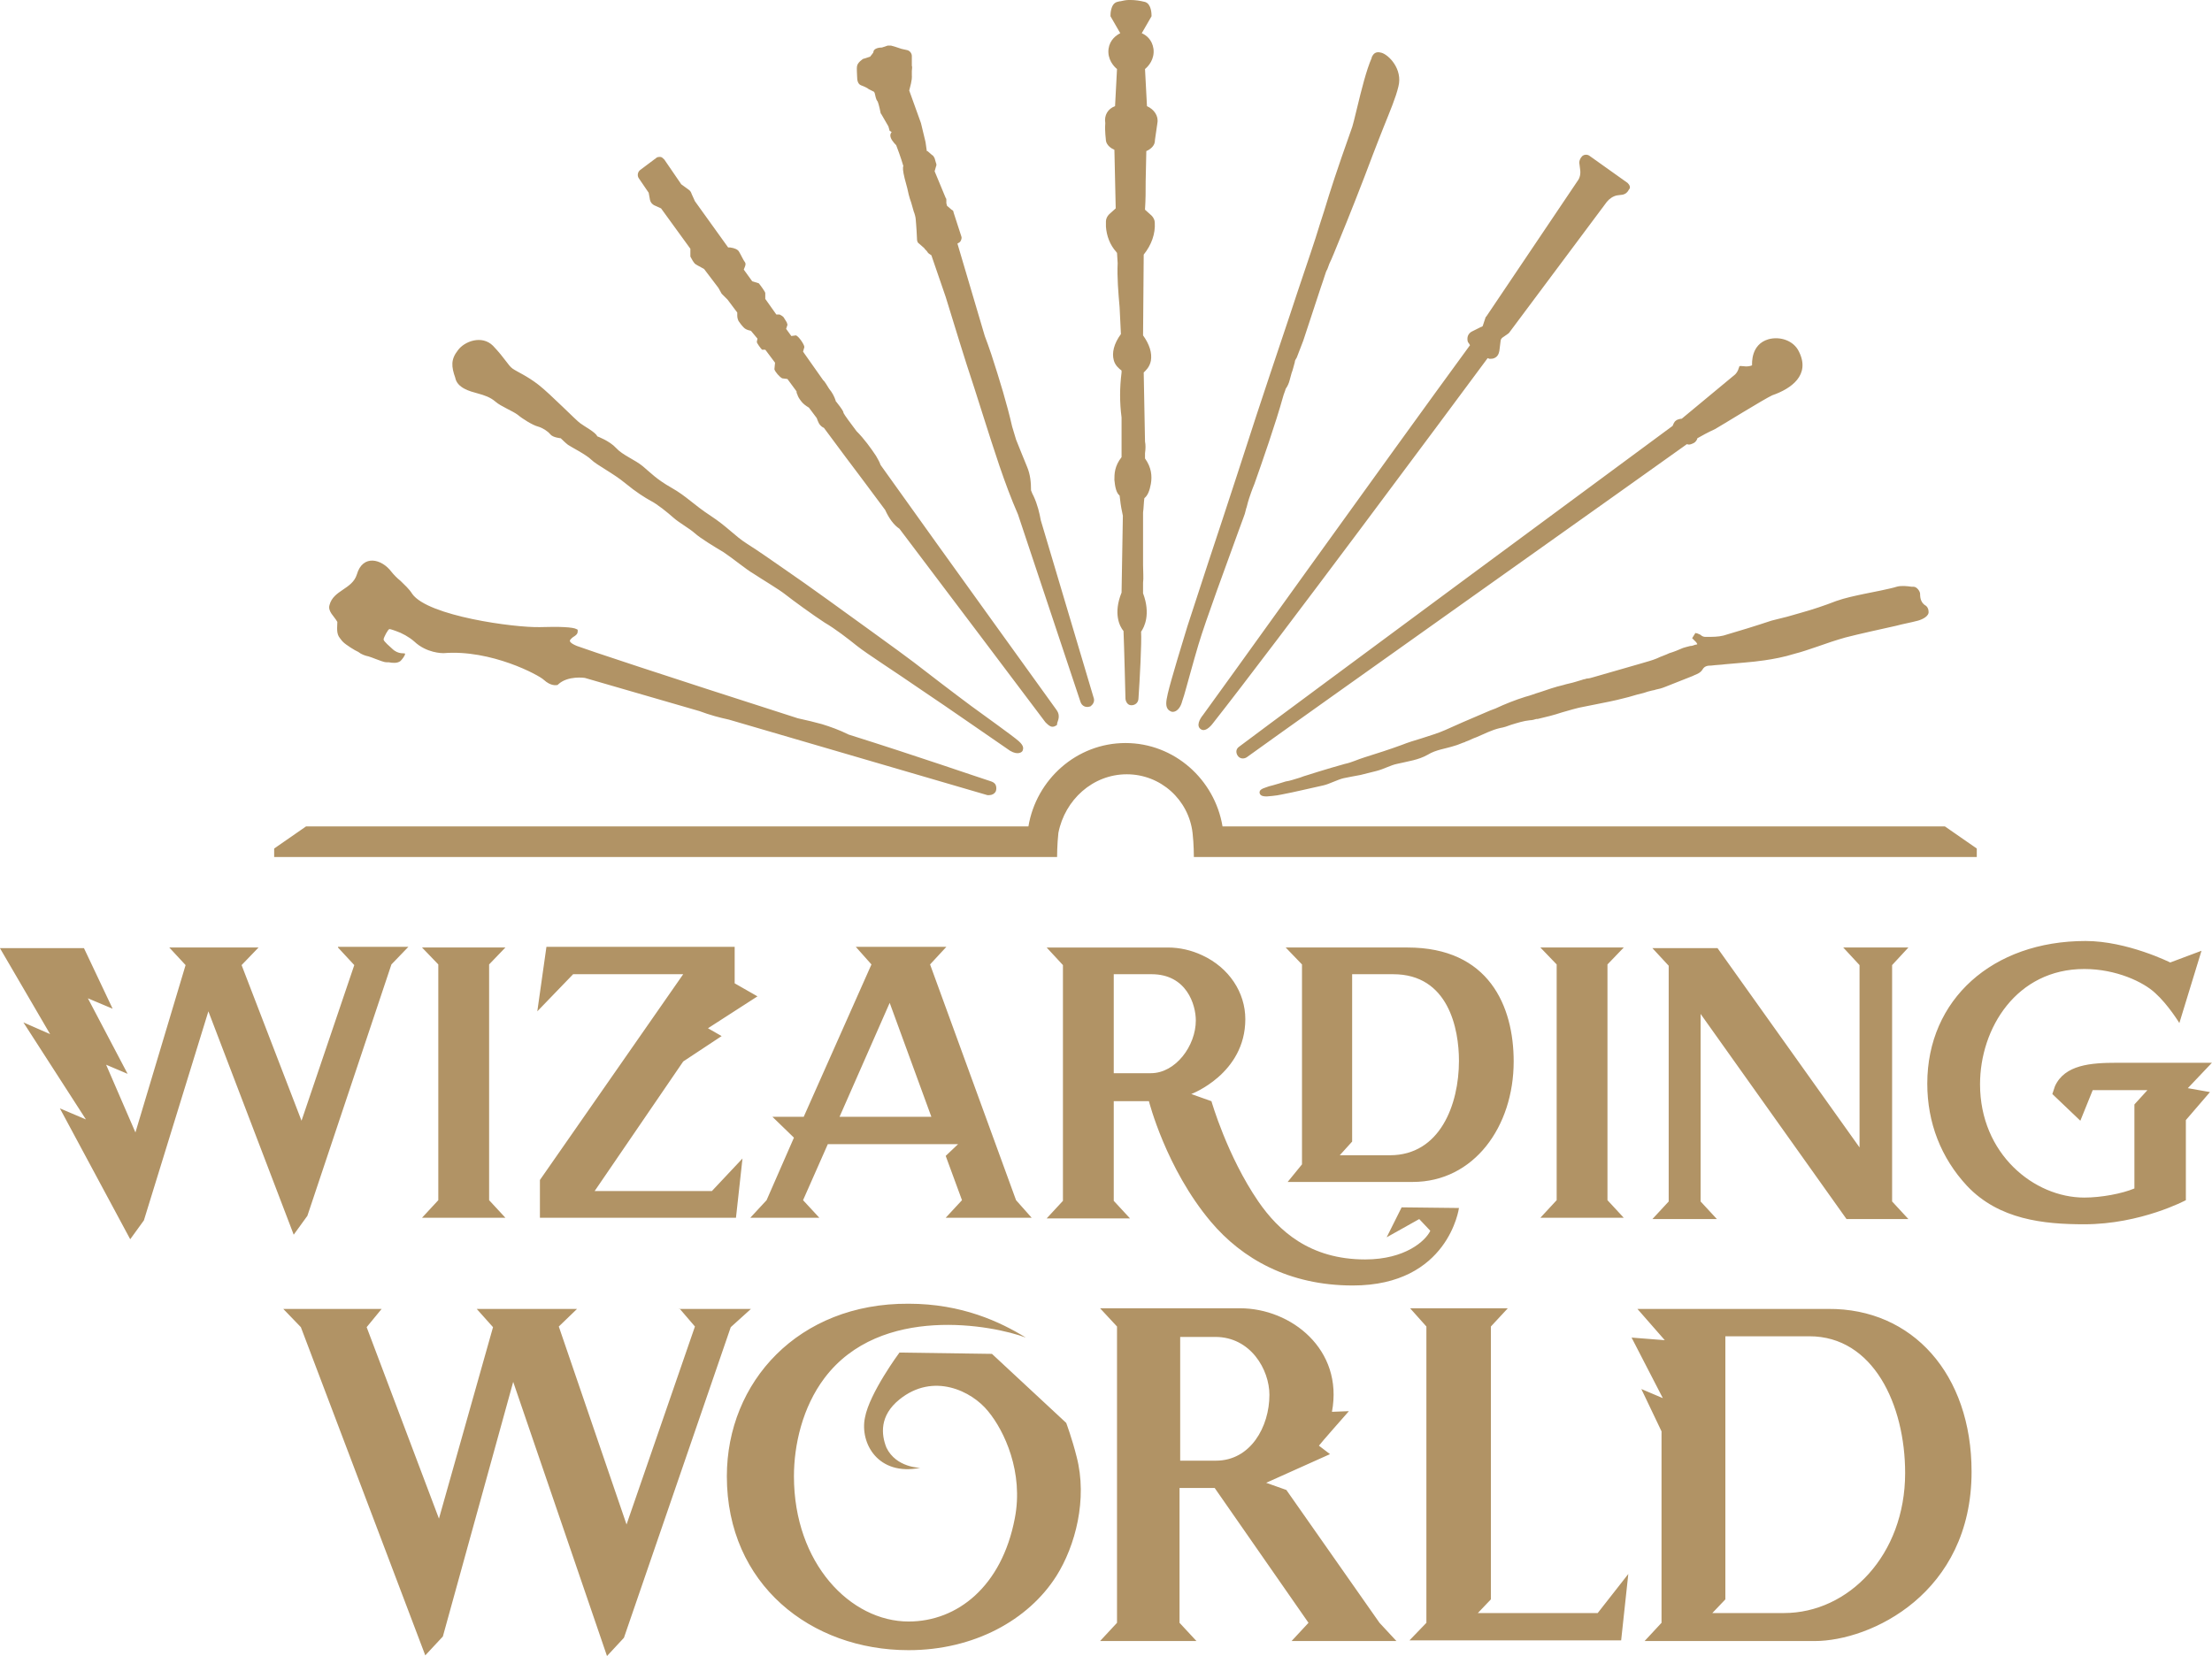 <?xml version="1.0" encoding="UTF-8" standalone="no"?>
<!-- Created with Inkscape (http://www.inkscape.org/) -->

<svg
   version="1.0"
   width="1000"
   height="748.822"
   id="svg6472"
   xmlns:xlink="http://www.w3.org/1999/xlink"
   xmlns="http://www.w3.org/2000/svg"
   xmlns:svg="http://www.w3.org/2000/svg"
   xmlns:rdf="http://www.w3.org/1999/02/22-rdf-syntax-ns#"
   xmlns:cc="http://creativecommons.org/ns#"
   xmlns:dc="http://purl.org/dc/elements/1.1/">
  <defs
     id="defs6474">
    <linearGradient
       id="linearGradient4399">
      <stop
         style="stop-color:#a7d1e8;stop-opacity:1;"
         offset="0"
         id="stop4401" />
      <stop
         style="stop-color:#a7d1e8;stop-opacity:0;"
         offset="1"
         id="stop4403" />
    </linearGradient>
    <linearGradient
       id="linearGradient7282">
      <stop
         id="stop7284"
         style="stop-color:#5e94ca;stop-opacity:1"
         offset="0" />
      <stop
         id="stop7286"
         style="stop-color:#1c458e;stop-opacity:1"
         offset="1" />
    </linearGradient>
    <linearGradient
       id="linearGradient7264">
      <stop
         id="stop7266"
         style="stop-color:#5e94ca;stop-opacity:1"
         offset="0" />
      <stop
         id="stop7268"
         style="stop-color:#5e94ca;stop-opacity:0"
         offset="1" />
    </linearGradient>
    <linearGradient
       id="linearGradient7230">
      <stop
         id="stop7232"
         style="stop-color:#5e94ca;stop-opacity:1"
         offset="0" />
      <stop
         id="stop7234"
         style="stop-color:#000080;stop-opacity:0"
         offset="1" />
    </linearGradient>
    <linearGradient
       id="linearGradient7152">
      <stop
         id="stop7154"
         style="stop-color:#0072b4;stop-opacity:1"
         offset="0" />
      <stop
         id="stop7156"
         style="stop-color:#0072b4;stop-opacity:0"
         offset="1" />
    </linearGradient>
    <linearGradient
       id="linearGradient7120">
      <stop
         id="stop7122"
         style="stop-color:#007bbd;stop-opacity:1"
         offset="0" />
      <stop
         id="stop7124"
         style="stop-color:#007bbd;stop-opacity:0"
         offset="1" />
    </linearGradient>
    <linearGradient
       id="linearGradient6499">
      <stop
         id="stop6501"
         style="stop-color:#007bbd;stop-opacity:1"
         offset="0" />
      <stop
         id="stop6503"
         style="stop-color:#007bbd;stop-opacity:0"
         offset="1" />
    </linearGradient>
    <linearGradient
       x1="242.375"
       y1="511.68"
       x2="225.802"
       y2="140.867"
       id="linearGradient7236"
       xlink:href="#linearGradient7230"
       gradientUnits="userSpaceOnUse"
       gradientTransform="matrix(0.358,0,0,0.358,54.074,161.806)" />
    <linearGradient
       x1="355.08"
       y1="306.27"
       x2="355.08"
       y2="431.035"
       id="linearGradient7239"
       xlink:href="#linearGradient7152"
       gradientUnits="userSpaceOnUse"
       gradientTransform="matrix(-0.379,0,0,0.358,342.391,161.806)" />
    <linearGradient
       x1="355.08"
       y1="306.27"
       x2="355.08"
       y2="431.035"
       id="linearGradient7242"
       xlink:href="#linearGradient7152"
       gradientUnits="userSpaceOnUse"
       gradientTransform="matrix(0.358,0,0,0.358,54.074,161.806)" />
    <linearGradient
       x1="252.182"
       y1="296.511"
       x2="252.182"
       y2="419.557"
       id="linearGradient7245"
       xlink:href="#linearGradient7120"
       gradientUnits="userSpaceOnUse"
       gradientTransform="matrix(0.358,0,0,0.358,54.074,161.806)" />
    <linearGradient
       x1="321.773"
       y1="562.27"
       x2="323.135"
       y2="627.052"
       id="linearGradient7257"
       xlink:href="#linearGradient6499"
       gradientUnits="userSpaceOnUse"
       gradientTransform="matrix(0.358,0,0,0.358,54.074,161.806)" />
    <linearGradient
       x1="-34.14"
       y1="380.061"
       x2="94.542"
       y2="621.669"
       id="linearGradient7270"
       xlink:href="#linearGradient7264"
       gradientUnits="userSpaceOnUse"
       gradientTransform="matrix(0.358,0,0,0.358,54.074,161.806)" />
    <linearGradient
       x1="143.127"
       y1="457.534"
       x2="65.654"
       y2="749.039"
       id="linearGradient7280"
       xlink:href="#linearGradient7282"
       gradientUnits="userSpaceOnUse"
       gradientTransform="matrix(-0.358,0,0,0.358,289.857,161.806)" />
    <linearGradient
       x1="-34.14"
       y1="380.061"
       x2="94.542"
       y2="621.669"
       id="linearGradient7296"
       xlink:href="#linearGradient7264"
       gradientUnits="userSpaceOnUse"
       gradientTransform="matrix(0,0.358,-0.358,0,349.106,221.801)" />
    <linearGradient
       x1="-34.14"
       y1="380.061"
       x2="94.542"
       y2="621.669"
       id="linearGradient7302"
       xlink:href="#linearGradient7264"
       gradientUnits="userSpaceOnUse"
       gradientTransform="matrix(0,-0.342,0.361,0,-7.01,455.78)" />
    <linearGradient
       x1="-34.14"
       y1="380.061"
       x2="94.542"
       y2="621.669"
       id="linearGradient7304"
       xlink:href="#linearGradient7264"
       gradientUnits="userSpaceOnUse"
       gradientTransform="matrix(-0.358,0,0,0.358,289.857,161.806)" />
    <linearGradient
       xlink:href="#linearGradient7120"
       id="linearGradient4379"
       x1="87.901"
       y1="24.227"
       x2="87.901"
       y2="65.507"
       gradientUnits="userSpaceOnUse" />
    <linearGradient
       xlink:href="#linearGradient7120"
       id="linearGradient4389"
       gradientUnits="userSpaceOnUse"
       x1="86.345"
       y1="11.781"
       x2="87.901"
       y2="69.863" />
    <linearGradient
       xlink:href="#linearGradient7120"
       id="linearGradient4391"
       gradientUnits="userSpaceOnUse"
       x1="86.345"
       y1="11.781"
       x2="87.901"
       y2="69.863"
       gradientTransform="translate(-10)" />
    <linearGradient
       xlink:href="#linearGradient7120"
       id="linearGradient4393"
       gradientUnits="userSpaceOnUse"
       x1="86.345"
       y1="11.781"
       x2="87.901"
       y2="69.863"
       gradientTransform="translate(-10)" />
    <linearGradient
       xlink:href="#linearGradient7120"
       id="linearGradient4395"
       gradientUnits="userSpaceOnUse"
       x1="86.345"
       y1="11.781"
       x2="87.901"
       y2="69.863" />
    <linearGradient
       xlink:href="#linearGradient4399"
       id="linearGradient4405"
       x1="92.05"
       y1="126.613"
       x2="92.05"
       y2="137.12"
       gradientUnits="userSpaceOnUse" />
    <linearGradient
       xlink:href="#linearGradient7120"
       id="linearGradient4407"
       gradientUnits="userSpaceOnUse"
       x1="87.901"
       y1="38.71"
       x2="87.901"
       y2="72.5" />
    <linearGradient
       xlink:href="#linearGradient7120"
       id="linearGradient4411"
       x1="77.279"
       y1="121.029"
       x2="77.279"
       y2="139.71"
       gradientUnits="userSpaceOnUse"
       gradientTransform="translate(10)" />
    <linearGradient
       xlink:href="#linearGradient7120"
       id="linearGradient4413"
       gradientUnits="userSpaceOnUse"
       x1="87.901"
       y1="40.534"
       x2="87.901"
       y2="69.863" />
  </defs>
  <g
     transform="matrix(29.446,0,0,29.446,-1625.442,-27.091)"
     id="g18">
    <g
       id="g8">
      <path
         style="fill:#b19365"
         id="path6"
         d="m 71.42,25.12 c -0.43,0.68 -1.27,1.14 -2.27,1.14 -1.5,0 -2.79,-1.01 -2.79,-2.67 0,-1.45 1.1,-2.66 2.79,-2.65 0.82,0 1.41,0.28 1.8,0.52 -0.5,-0.19 -2.23,-0.52 -3.09,0.62 -0.34,0.45 -0.47,1.03 -0.47,1.51 0,1.34 0.87,2.23 1.76,2.23 0.75,0 1.43,-0.54 1.63,-1.58 0.14,-0.71 -0.16,-1.35 -0.41,-1.65 -0.25,-0.31 -0.84,-0.6 -1.36,-0.18 -0.31,0.25 -0.28,0.54 -0.2,0.74 0.15,0.31 0.52,0.31 0.52,0.31 -0.65,0.13 -0.93,-0.38 -0.85,-0.77 0.07,-0.38 0.53,-1 0.53,-1 l 1.42,0.02 1.14,1.06 c 0,0 0.09,0.24 0.16,0.52 0.17,0.65 -0.02,1.37 -0.31,1.83 z m 3.61,1 0.26,-0.28 -1.44,-2.07 h -0.54 v 2.07 l 0.26,0.28 h -1.48 l 0.26,-0.28 v -4.55 l -0.26,-0.28 h 2.15 c 0.78,0 1.59,0.63 1.41,1.59 l 0.26,-0.01 c 0,0 -0.45,0.51 -0.46,0.53 l 0.17,0.13 v 0 l -0.98,0.44 0.31,0.11 1.43,2.04 0.26,0.28 z m -0.34,-3.78 c 0,-0.39 -0.29,-0.89 -0.83,-0.89 h -0.54 v 1.9 h 0.55 c 0.53,0 0.82,-0.52 0.82,-1.01 z m 5.04,3.35 h -1.84 l 0.2,-0.21 v -4.19 l 0.26,-0.28 h -1.5 l 0.25,0.28 v 4.55 l -0.26,0.27 h 3.25 l 0.11,-1.02 z m 5.74,-2.17 c 0,1.87 -1.55,2.6 -2.41,2.6 h -2.61 l 0.26,-0.28 V 22.9 l -0.31,-0.65 0.33,0.14 -0.48,-0.93 0.51,0.04 -0.42,-0.48 h 2.93 c 1.29,-0.01 2.2,1 2.2,2.5 z m -1.02,0.02 c 0,-1.05 -0.49,-2.1 -1.47,-2.1 h -1.29 v 4.04 l -0.2,0.21 h 1.1 c 0.99,0 1.86,-0.89 1.86,-2.15 z M 72.5,12.81 c 0.52,0 0.95,0.39 1.01,0.9 v 0 0 c 0.02,0.17 0.02,0.37 0.02,0.37 h 12.02 v -0.13 l -0.49,-0.34 c 0,0 -10.98,0 -11.09,0 -0.12,-0.72 -0.74,-1.28 -1.49,-1.28 v 0 0 c -0.75,0 -1.37,0.56 -1.49,1.28 -0.11,0 -11.09,0 -11.09,0 l -0.49,0.34 v 0.13 h 12.02 c 0,0 0,-0.19 0.02,-0.37 v 0 0 c 0.1,-0.51 0.53,-0.9 1.05,-0.9 z M 72.18,3.08 c 0.01,0.07 0.08,0.12 0.13,0.14 l 0.02,0.9 -0.1,0.09 c -0.03,0.03 -0.05,0.07 -0.05,0.11 0,0.03 0,0.05 0,0.08 0.01,0.14 0.06,0.28 0.16,0.39 0,0.01 0.01,0.01 0.01,0.01 l 0.01,0.16 c -0.01,0.22 0.01,0.45 0.03,0.68 l 0.02,0.41 c -0.11,0.15 -0.14,0.29 -0.11,0.4 0.02,0.08 0.08,0.13 0.12,0.16 v 0.03 c -0.03,0.24 -0.03,0.46 0,0.69 v 0.61 c -0.11,0.14 -0.11,0.26 -0.11,0.35 0.01,0.11 0.03,0.2 0.08,0.24 0.01,0.09 0.02,0.17 0.04,0.26 l 0.01,0.05 -0.02,1.18 c -0.13,0.32 -0.03,0.52 0.03,0.59 0.01,0.22 0.03,1.03 0.03,1.04 0,0.02 0.02,0.1 0.09,0.1 0.06,0 0.11,-0.04 0.11,-0.11 0.02,-0.29 0.05,-0.85 0.04,-1.02 0.05,-0.07 0.15,-0.27 0.03,-0.59 V 9.87 c 0.01,-0.08 0,-0.17 0,-0.27 V 9.28 c 0,-0.08 0,-0.16 0,-0.24 V 8.79 C 72.76,8.72 72.76,8.64 72.77,8.57 72.82,8.53 72.85,8.46 72.87,8.35 72.89,8.23 72.88,8.1 72.78,7.96 V 7.88 c 0.01,-0.07 0.01,-0.13 0,-0.18 L 72.76,6.64 C 72.79,6.61 72.85,6.56 72.87,6.46 72.89,6.34 72.85,6.21 72.75,6.07 L 72.76,4.83 C 72.88,4.68 72.94,4.51 72.93,4.34 72.93,4.3 72.91,4.26 72.88,4.23 L 72.78,4.14 V 4.13 C 72.79,3.99 72.79,3.85 72.79,3.7 L 72.8,3.24 C 72.85,3.22 72.92,3.17 72.93,3.1 72.93,3.07 72.95,2.96 72.97,2.81 72.99,2.7 72.92,2.6 72.81,2.55 L 72.78,1.98 C 72.83,1.94 72.93,1.83 72.91,1.67 72.89,1.53 72.8,1.46 72.73,1.43 L 72.88,1.17 V 1.16 c 0,-0.02 0,-0.18 -0.1,-0.21 C 72.7,0.93 72.63,0.92 72.56,0.92 h -0.03 c -0.04,0 -0.09,0.01 -0.13,0.02 h -0.01 c -0.01,0 -0.03,0.01 -0.04,0.01 -0.1,0.03 -0.1,0.19 -0.1,0.21 v 0.01 l 0.15,0.26 c -0.06,0.03 -0.16,0.1 -0.18,0.24 -0.02,0.16 0.08,0.27 0.13,0.31 l -0.03,0.57 c -0.11,0.04 -0.17,0.14 -0.15,0.26 -0.01,0.14 0.01,0.24 0.01,0.27 z M 68.42,2.23 c 0.03,0.01 0.1,0.04 0.12,0.06 l 0.08,0.04 0.01,0.02 c 0.01,0.04 0.02,0.1 0.04,0.12 0.01,0.01 0.03,0.08 0.05,0.18 0,0.01 0,0.01 0.01,0.02 l 0.11,0.19 0.02,0.07 0.02,0.01 c 0,0 0.01,0.01 0.01,0.01 -0.01,0.01 -0.02,0.03 -0.02,0.05 0,0.05 0.05,0.11 0.09,0.15 0.07,0.18 0.1,0.29 0.11,0.32 -0.01,0.02 -0.01,0.07 0.02,0.19 0.01,0.04 0.03,0.11 0.04,0.15 0.01,0.05 0.03,0.14 0.06,0.22 l 0.04,0.14 c 0.01,0.02 0.03,0.09 0.03,0.12 0,0.02 0.01,0.08 0.02,0.31 0,0.02 0.01,0.05 0.03,0.06 l 0.08,0.07 c 0.01,0.02 0.04,0.04 0.05,0.06 0.01,0.02 0.03,0.03 0.06,0.05 l 0.22,0.64 c 0.13,0.42 0.28,0.92 0.44,1.4 0.05,0.15 0.09,0.29 0.14,0.44 0.16,0.5 0.32,1.02 0.53,1.5 l 0.96,2.88 c 0.02,0.06 0.08,0.09 0.14,0.07 0.01,0 0.01,0 0.02,-0.01 0.04,-0.03 0.06,-0.08 0.04,-0.13 L 71.18,8.91 C 71.16,8.8 71.13,8.67 71.07,8.54 L 71.05,8.5 71.03,8.45 C 71.03,8.33 71.02,8.21 70.97,8.09 70.91,7.94 70.85,7.8 70.8,7.67 L 70.74,7.47 C 70.66,7.12 70.55,6.76 70.42,6.36 70.38,6.24 70.35,6.16 70.32,6.08 L 69.9,4.66 C 69.92,4.65 69.94,4.64 69.95,4.62 69.96,4.6 69.97,4.57 69.96,4.55 L 69.84,4.18 c 0,-0.02 -0.01,-0.03 -0.03,-0.04 L 69.74,4.08 69.73,4.04 V 3.99 c 0,-0.01 0,-0.02 -0.01,-0.03 L 69.55,3.55 69.57,3.48 c 0.01,-0.02 0.01,-0.04 0,-0.06 L 69.55,3.35 C 69.54,3.33 69.53,3.31 69.51,3.3 L 69.44,3.24 H 69.43 L 69.41,3.1 69.34,2.81 69.16,2.31 C 69.21,2.13 69.2,2.1 69.2,2.08 c 0,-0.01 0,-0.05 0,-0.07 0,-0.03 0.01,-0.06 0,-0.08 0,-0.02 0,-0.08 0,-0.15 0,-0.04 -0.03,-0.08 -0.07,-0.09 L 69.04,1.67 68.95,1.64 68.88,1.62 c -0.02,0 -0.03,0 -0.05,0 l -0.09,0.03 c -0.08,0 -0.13,0.03 -0.13,0.07 0,0.01 -0.02,0.03 -0.05,0.07 l -0.09,0.03 h -0.01 c -0.02,0.01 -0.09,0.06 -0.1,0.11 -0.01,0.04 0,0.13 0,0.17 0,0.05 0.01,0.11 0.06,0.13 z m -8,8.49 c 0.02,0.03 0.04,0.05 0.05,0.06 0.04,0.04 0.18,0.13 0.23,0.15 0.05,0.04 0.11,0.06 0.16,0.07 0.03,0.01 0.06,0.02 0.11,0.04 0.06,0.02 0.12,0.05 0.17,0.05 0.01,0 0.02,0 0.03,0 0.05,0.01 0.13,0.02 0.18,-0.02 0.02,-0.02 0.07,-0.08 0.07,-0.11 0,-0.02 -0.1,0.02 -0.2,-0.08 -0.02,-0.02 -0.13,-0.11 -0.13,-0.14 0,-0.03 0.07,-0.16 0.09,-0.16 0.02,0 0.1,0.03 0.1,0.03 0.09,0.03 0.2,0.09 0.28,0.16 0.19,0.18 0.43,0.18 0.45,0.18 0.73,-0.06 1.47,0.34 1.54,0.41 0.11,0.1 0.19,0.08 0.2,0.08 h 0.01 l 0.01,-0.01 c 0.15,-0.14 0.41,-0.1 0.41,-0.1 l 1.76,0.51 c 0.16,0.06 0.31,0.1 0.45,0.13 l 3.97,1.16 c 0.01,0 0.02,0 0.03,0 0.04,0 0.08,-0.02 0.1,-0.06 0.01,-0.03 0.01,-0.06 0,-0.09 -0.01,-0.03 -0.04,-0.05 -0.07,-0.06 -0.25,-0.08 -1.11,-0.38 -2.19,-0.72 -0.14,-0.07 -0.28,-0.12 -0.41,-0.16 -0.11,-0.03 -0.23,-0.06 -0.37,-0.09 -2.09,-0.67 -3.26,-1.06 -3.39,-1.11 -0.1,-0.04 -0.11,-0.07 -0.11,-0.08 0,-0.02 0.05,-0.06 0.07,-0.07 0.03,-0.02 0.05,-0.04 0.05,-0.07 V 10.59 L 64.05,10.58 C 64,10.55 63.79,10.54 63.49,10.55 63.1,10.56 61.77,10.38 61.53,10.04 61.48,9.96 61.41,9.9 61.35,9.84 61.3,9.8 61.25,9.75 61.21,9.7 61.06,9.5 60.77,9.43 60.68,9.74 c -0.07,0.23 -0.36,0.24 -0.42,0.47 -0.03,0.1 0.07,0.17 0.12,0.26 0,0.08 -0.02,0.18 0.04,0.25 z M 82.4,10.45 c -0.24,0.08 -0.5,0.16 -0.74,0.23 -0.08,0.02 -0.17,0.02 -0.26,0.02 h -0.02 c -0.02,0 -0.05,-0.01 -0.07,-0.03 -0.01,-0.01 -0.03,-0.01 -0.04,-0.02 l -0.04,-0.01 -0.05,0.08 0.03,0.03 c 0,0 0.01,0.01 0.01,0.01 0.01,0.01 0.01,0.01 0.02,0.02 0.01,0.01 0.01,0.02 0.02,0.03 -0.01,0.01 -0.02,0.01 -0.03,0.01 -0.03,0.01 -0.05,0.02 -0.08,0.02 -0.04,0.01 -0.08,0.02 -0.11,0.03 -0.07,0.03 -0.14,0.06 -0.21,0.08 -0.06,0.03 -0.13,0.05 -0.19,0.08 -0.07,0.03 -0.15,0.05 -0.25,0.08 -0.24,0.07 -0.49,0.14 -0.73,0.21 -0.03,0.01 -0.07,0.02 -0.1,0.02 -0.02,0.01 -0.05,0.01 -0.07,0.02 -0.03,0.01 -0.07,0.02 -0.1,0.03 -0.06,0.02 -0.13,0.03 -0.19,0.05 -0.13,0.03 -0.24,0.07 -0.36,0.11 -0.07,0.02 -0.14,0.05 -0.22,0.07 -0.16,0.05 -0.31,0.11 -0.46,0.18 l -0.08,0.03 c -0.14,0.06 -0.28,0.12 -0.42,0.18 -0.09,0.04 -0.18,0.08 -0.27,0.12 -0.11,0.05 -0.25,0.09 -0.37,0.13 -0.1,0.03 -0.2,0.06 -0.3,0.1 -0.19,0.07 -0.38,0.13 -0.57,0.19 -0.1,0.03 -0.2,0.08 -0.3,0.1 -0.07,0.02 -0.14,0.04 -0.21,0.06 -0.13,0.04 -0.27,0.08 -0.39,0.12 -0.04,0.01 -0.08,0.03 -0.12,0.04 -0.07,0.02 -0.12,0.04 -0.19,0.05 -0.06,0.02 -0.13,0.04 -0.2,0.06 -0.08,0.02 -0.04,0.01 -0.1,0.03 -0.06,0.02 -0.11,0.04 -0.1,0.09 0.01,0.03 0.03,0.05 0.11,0.05 0,0 0.15,-0.01 0.23,-0.03 0.21,-0.04 0.41,-0.09 0.64,-0.14 0.09,-0.02 0.22,-0.09 0.31,-0.11 0.09,-0.02 0.16,-0.03 0.26,-0.05 0.07,-0.02 0.17,-0.04 0.24,-0.06 0.12,-0.03 0.22,-0.09 0.32,-0.11 0.17,-0.04 0.33,-0.06 0.47,-0.14 0.13,-0.08 0.27,-0.09 0.42,-0.14 0.04,-0.01 0.08,-0.03 0.11,-0.04 0.02,-0.01 0.04,-0.01 0.05,-0.02 0.06,-0.02 0.11,-0.05 0.17,-0.07 0.12,-0.05 0.23,-0.11 0.36,-0.14 0.06,-0.01 0.12,-0.03 0.17,-0.05 0.1,-0.03 0.19,-0.06 0.29,-0.07 0.03,0 0.07,-0.01 0.1,-0.02 h 0.02 c 0.13,-0.03 0.25,-0.06 0.37,-0.1 0.11,-0.03 0.23,-0.07 0.35,-0.09 l 0.15,-0.03 c 0.15,-0.03 0.31,-0.06 0.46,-0.1 0.09,-0.02 0.17,-0.05 0.26,-0.07 0.05,-0.01 0.09,-0.03 0.14,-0.04 0.03,-0.01 0.06,-0.01 0.08,-0.02 0.05,-0.01 0.09,-0.02 0.14,-0.04 0.15,-0.06 0.3,-0.12 0.43,-0.17 l 0.02,-0.01 c 0.05,-0.02 0.1,-0.04 0.13,-0.09 0.03,-0.05 0.07,-0.06 0.14,-0.06 0.07,-0.01 0.14,-0.01 0.21,-0.02 0.2,-0.02 0.4,-0.03 0.6,-0.06 0.14,-0.02 0.3,-0.05 0.46,-0.1 0.12,-0.03 0.23,-0.07 0.35,-0.11 0.14,-0.05 0.29,-0.1 0.43,-0.14 0.19,-0.05 0.6,-0.14 0.78,-0.18 0.11,-0.03 0.23,-0.05 0.34,-0.08 0.07,-0.02 0.17,-0.07 0.16,-0.14 0,-0.04 -0.02,-0.08 -0.06,-0.1 -0.05,-0.04 -0.07,-0.09 -0.07,-0.17 0,-0.04 -0.05,-0.11 -0.1,-0.11 h -0.03 c -0.07,-0.01 -0.16,-0.02 -0.23,0 -0.09,0.03 -0.4,0.09 -0.5,0.11 -0.14,0.03 -0.29,0.06 -0.43,0.11 -0.18,0.07 -0.36,0.13 -0.54,0.18 -0.07,0.02 -0.14,0.04 -0.21,0.06 z M 81.84,6.67 81.02,7.35 c -0.02,0 -0.07,0.01 -0.09,0.03 -0.03,0.02 -0.04,0.06 -0.05,0.08 -0.26,0.19 -5.97,4.41 -6.66,4.93 -0.04,0.03 -0.05,0.08 -0.02,0.13 v 0 c 0.03,0.05 0.09,0.06 0.14,0.03 C 75.1,12 80.77,7.98 81.1,7.74 81.14,7.76 81.19,7.73 81.21,7.72 81.23,7.71 81.26,7.67 81.26,7.65 81.31,7.62 81.44,7.55 81.53,7.51 81.62,7.46 82.28,7.05 82.41,6.99 82.7,6.89 83,6.68 82.82,6.32 82.74,6.15 82.53,6.08 82.35,6.13 82.08,6.21 82.1,6.5 82.1,6.53 c -0.07,0.03 -0.14,0.01 -0.18,0.01 -0.01,0 -0.02,0.01 -0.02,0.02 0,0.01 -0.01,0.02 -0.01,0.03 -0.01,0.03 -0.03,0.06 -0.05,0.08 z M 62.53,6.96 c 0.11,0.03 0.2,0.06 0.28,0.13 0.08,0.07 0.26,0.14 0.34,0.2 0.07,0.06 0.23,0.16 0.31,0.18 0.07,0.02 0.15,0.07 0.19,0.12 0.04,0.05 0.16,0.06 0.16,0.06 0,0 0.07,0.07 0.11,0.1 0.04,0.03 0.28,0.15 0.36,0.23 0.08,0.08 0.34,0.21 0.52,0.36 0.17,0.14 0.3,0.22 0.39,0.27 0.1,0.05 0.26,0.18 0.35,0.26 0.09,0.08 0.24,0.16 0.33,0.24 0.09,0.08 0.29,0.2 0.44,0.29 0.15,0.1 0.34,0.26 0.46,0.33 0.12,0.08 0.39,0.24 0.49,0.32 0.1,0.08 0.43,0.32 0.6,0.43 0.17,0.1 0.35,0.24 0.5,0.36 0.15,0.12 0.59,0.4 0.98,0.67 0.39,0.26 1.25,0.86 1.37,0.94 0.12,0.07 0.18,0.02 0.19,0 0.01,-0.03 0.03,-0.07 -0.06,-0.15 C 70.75,12.22 70.3,11.9 70.11,11.76 69.92,11.62 69.37,11.2 69.23,11.09 69.09,10.98 68.13,10.29 67.91,10.13 67.69,9.97 67.39,9.76 67.23,9.65 67.07,9.54 66.86,9.39 66.67,9.27 66.48,9.15 66.37,9.01 66.11,8.84 65.85,8.67 65.74,8.54 65.51,8.41 65.28,8.28 65.19,8.18 65.07,8.08 64.95,7.98 64.76,7.91 64.66,7.8 64.56,7.69 64.37,7.62 64.37,7.62 64.35,7.56 64.16,7.46 64.11,7.42 64.06,7.39 63.65,6.97 63.47,6.83 63.29,6.69 63.14,6.63 63.07,6.58 63,6.53 62.96,6.43 62.77,6.23 62.6,6.06 62.33,6.16 62.23,6.3 c -0.11,0.14 -0.1,0.25 -0.04,0.42 0.03,0.16 0.23,0.21 0.34,0.24 z m 10.62,4.87 c 0.01,0 0.01,0.01 0.02,0.01 0.01,0.01 0.04,0.02 0.08,0 0.04,-0.02 0.08,-0.07 0.1,-0.15 0.04,-0.11 0.08,-0.28 0.13,-0.45 0.04,-0.14 0.08,-0.29 0.12,-0.42 0.11,-0.37 0.44,-1.26 0.61,-1.73 C 74.27,8.92 74.32,8.8 74.32,8.78 74.33,8.75 74.33,8.73 74.34,8.71 74.35,8.67 74.36,8.62 74.41,8.48 74.42,8.45 74.44,8.4 74.46,8.35 74.57,8.04 74.79,7.41 74.9,7.01 74.91,6.97 74.93,6.93 74.94,6.89 74.97,6.85 74.99,6.8 75,6.76 75.01,6.72 75.02,6.69 75.03,6.65 75.05,6.6 75.06,6.55 75.08,6.48 75.08,6.46 75.09,6.44 75.11,6.41 75.13,6.36 75.16,6.28 75.21,6.15 75.26,6 75.39,5.6 75.48,5.33 75.53,5.19 75.56,5.08 75.57,5.07 75.58,5.06 75.59,5.02 75.61,4.97 75.65,4.89 75.7,4.76 75.77,4.59 75.89,4.3 76.12,3.72 76.28,3.29 76.34,3.14 76.39,3 76.44,2.88 76.54,2.63 76.63,2.42 76.67,2.25 76.74,1.98 76.52,1.76 76.41,1.73 76.31,1.7 76.28,1.76 76.26,1.8 V 1.81 C 76.18,1.99 76.1,2.31 76.04,2.56 76,2.72 75.97,2.86 75.94,2.93 75.72,3.55 75.63,3.83 75.53,4.16 75.49,4.28 75.45,4.41 75.4,4.57 75.32,4.82 75.16,5.28 75,5.77 74.79,6.4 74.57,7.05 74.49,7.3 74.4,7.58 74.03,8.72 73.75,9.56 c -0.17,0.52 -0.3,0.92 -0.32,0.98 -0.05,0.16 -0.26,0.85 -0.3,1.03 -0.03,0.13 -0.04,0.21 0.02,0.26 z M 80.19,3.73 79.6,3.31 C 79.57,3.29 79.52,3.29 79.49,3.32 79.46,3.35 79.44,3.4 79.45,3.44 l 0.01,0.08 c 0.01,0.06 0,0.13 -0.04,0.18 l -1.4,2.08 c 0,0 -0.01,0.01 -0.01,0.01 l -0.04,0.12 c 0,0.01 -0.01,0.03 -0.03,0.03 L 77.8,6.01 c -0.04,0.02 -0.07,0.06 -0.07,0.11 0,0.02 0,0.05 0.02,0.07 v 0 c 0.01,0.01 0.01,0.02 0.02,0.03 -1.23,1.68 -4.05,5.62 -4.1,5.68 -0.05,0.06 -0.11,0.17 -0.03,0.22 0.08,0.05 0.18,-0.09 0.18,-0.09 1,-1.27 3.62,-4.8 4.22,-5.61 0.01,0 0.02,0.01 0.03,0.01 v 0 c 0.02,0 0.05,0 0.07,-0.01 0.05,-0.02 0.07,-0.06 0.08,-0.11 l 0.02,-0.16 c 0,-0.01 0.01,-0.03 0.02,-0.04 l 0.1,-0.07 c 0,0 0.01,-0.01 0.01,-0.01 l 1.5,-2.01 c 0.04,-0.05 0.1,-0.09 0.16,-0.1 l 0.08,-0.01 c 0.05,-0.01 0.08,-0.04 0.1,-0.08 v 0 C 80.24,3.8 80.22,3.76 80.19,3.73 Z m -14.56,17.28 0.24,0.28 -1.05,3.04 -1.04,-3.04 0.28,-0.27 h -1.54 l 0.25,0.28 -0.83,2.94 -1.11,-2.94 0.23,-0.28 h -1.51 l 0.27,0.28 1.91,5.04 0.27,-0.29 1.08,-3.91 1.44,4.21 0.26,-0.28 c 0.35,-1.02 1.64,-4.77 1.64,-4.77 l 0.31,-0.28 h -1.1 z m -2.67,-5.54 h -1.28 l 0.25,0.26 v 3.62 l -0.25,0.27 h 1.28 l -0.25,-0.27 v -3.62 z m 17.17,0 h -1.28 l 0.25,0.26 v 3.62 l -0.25,0.27 h 1.28 L 79.88,19.35 V 15.73 Z M 66.48,16.02 V 15.46 H 63.59 L 63.45,16.45 64,15.88 h 1.69 l -2.2,3.16 v 0.58 h 3.01 l 0.1,-0.91 c 0,0 -0.47,0.5 -0.47,0.5 h -1.8 l 1.36,-1.99 0.59,-0.39 -0.21,-0.12 0.76,-0.49 z m 11.12,3.45 c 0,0 -0.16,1.19 -1.63,1.19 -0.98,0 -1.7,-0.41 -2.18,-0.98 -0.69,-0.82 -0.95,-1.85 -0.95,-1.85 H 72.3 c 0,0 0,1.53 0,1.53 l 0.25,0.27 h -1.28 l 0.25,-0.27 v -3.62 l -0.25,-0.27 h 1.86 c 0.18,0 0.36,0.04 0.53,0.12 0.41,0.19 0.66,0.57 0.66,0.98 0,0.84 -0.83,1.15 -0.83,1.15 v 0 l 0.31,0.11 c 0,0 0.24,0.84 0.72,1.54 0.31,0.45 0.79,0.89 1.64,0.89 0.62,0 0.93,-0.29 1,-0.44 l -0.17,-0.18 -0.5,0.28 0.23,-0.46 z M 72.87,17.4 c 0.38,0 0.69,-0.42 0.69,-0.81 0,-0.24 -0.14,-0.71 -0.68,-0.71 H 72.3 v 1.52 z m 11.38,-1.66 0.25,-0.27 h -1 l 0.25,0.27 c 0,0.19 0,2.8 0,2.8 l -2.18,-3.06 h -1 l 0.25,0.27 c 0,0 0,3.62 0,3.62 l -0.25,0.27 h 0.99 l -0.25,-0.27 v -2.88 l 2.24,3.15 h 0.95 l -0.25,-0.27 z m -13.21,3.88 h -1.32 l 0.25,-0.27 -0.25,-0.68 0.19,-0.18 h -2 l -0.38,0.86 0.25,0.27 h -1.06 l 0.25,-0.27 0.42,-0.96 -0.33,-0.32 h 0.48 l 1.04,-2.34 -0.24,-0.27 h 1.39 l -0.25,0.27 1.32,3.62 z m -1.54,-1.55 -0.64,-1.75 -0.77,1.75 z m 8.94,-0.85 c 0,1 -0.61,1.85 -1.55,1.85 h -1.92 l 0.22,-0.27 v -3.07 l -0.25,-0.26 c 0,0 1.45,0 1.87,0 1.25,0 1.63,0.9 1.63,1.75 z M 77.6,17.21 c 0,-0.49 -0.16,-1.33 -1.01,-1.33 h -0.63 v 2.57 l -0.19,0.21 h 0.77 c 0.77,0 1.06,-0.78 1.06,-1.45 z m -17.21,-1.74 0.25,0.27 -0.81,2.39 -0.92,-2.39 0.26,-0.27 H 57.8 l 0.25,0.27 -0.77,2.57 -0.45,-1.04 0.33,0.14 -0.61,-1.16 0.38,0.16 -0.44,-0.93 H 55.2 l 0.77,1.32 -0.41,-0.18 0.96,1.49 -0.4,-0.17 1.08,2.01 0.21,-0.29 0.99,-3.21 1.31,3.43 0.21,-0.29 1.29,-3.86 0.26,-0.27 h -1.08 z m 28.77,1.77 H 87.7 c -0.4,0 -0.8,0.03 -0.95,0.36 -0.01,0.03 -0.04,0.12 -0.04,0.12 l 0.43,0.41 0.19,-0.47 v 0 0 0 h 0.84 l -0.2,0.22 v 1.29 c -0.19,0.08 -0.51,0.14 -0.77,0.14 -0.77,0 -1.6,-0.67 -1.6,-1.74 0,-0.86 0.56,-1.77 1.6,-1.77 0.49,0 0.91,0.2 1.09,0.37 0.2,0.18 0.37,0.46 0.37,0.46 L 89,15.52 88.52,15.7 c 0,0 -0.66,-0.33 -1.3,-0.33 -1.43,0 -2.43,0.9 -2.43,2.19 0,0.6 0.21,1.14 0.61,1.57 0.49,0.52 1.18,0.59 1.8,0.59 0.87,0 1.56,-0.37 1.56,-0.37 v -1.23 l 0.37,-0.43 -0.34,-0.06 z M 71.42,11.82 C 71.4,11.79 69.76,9.52 68.72,8.06 68.7,8 68.67,7.96 68.65,7.92 68.57,7.8 68.47,7.66 68.35,7.54 68.26,7.42 68.17,7.3 68.15,7.26 c 0,0 0,-0.01 0,-0.01 C 68.13,7.2 68.07,7.13 68.04,7.09 68.03,7.08 68.03,7.08 68.03,7.07 68.01,7.01 67.98,6.95 67.93,6.89 67.91,6.86 67.86,6.77 67.84,6.76 v 0 L 67.53,6.32 67.55,6.25 v 0 c 0,-0.04 -0.09,-0.17 -0.13,-0.18 v 0 L 67.35,6.08 67.27,5.97 67.29,5.91 v 0 C 67.29,5.89 67.28,5.88 67.28,5.87 67.27,5.85 67.24,5.81 67.23,5.79 67.21,5.77 67.19,5.76 67.17,5.75 H 67.12 L 66.95,5.51 v -0.09 0 c 0,-0.02 -0.09,-0.14 -0.1,-0.15 L 66.75,5.24 66.62,5.06 v 0 C 66.63,5.03 66.66,4.98 66.64,4.95 66.61,4.91 66.58,4.84 66.55,4.79 66.53,4.75 66.48,4.73 66.41,4.72 H 66.38 L 65.87,4.01 65.82,3.9 C 65.81,3.87 65.8,3.85 65.77,3.83 L 65.66,3.75 65.4,3.37 C 65.38,3.35 65.36,3.33 65.34,3.33 c -0.03,0 -0.05,0 -0.07,0.02 l -0.24,0.18 c -0.04,0.03 -0.05,0.09 -0.02,0.13 l 0.15,0.22 0.02,0.11 c 0.01,0.04 0.03,0.06 0.06,0.08 l 0.11,0.05 0.45,0.62 V 4.8 c 0,0 0,0.01 0,0.01 0,0.02 0,0.04 0,0.05 0.02,0.04 0.05,0.09 0.07,0.11 0.01,0.01 0.02,0.01 0.03,0.02 l 0.11,0.06 0.22,0.29 0.05,0.09 0.01,0.01 0.08,0.08 0.15,0.2 v 0.05 c 0,0.03 0.01,0.06 0.02,0.08 0.02,0.03 0.05,0.07 0.08,0.1 0.02,0.02 0.04,0.03 0.07,0.04 l 0.04,0.01 0.1,0.12 -0.01,0.05 v 0 c 0,0.02 0.06,0.1 0.08,0.12 v 0 h 0.05 l 0.15,0.2 -0.01,0.1 v 0 c 0.01,0.04 0.08,0.12 0.12,0.14 l 0.08,0.01 0.14,0.19 c 0,0.01 0,0.03 0.01,0.04 0.01,0.04 0.03,0.07 0.06,0.11 0.03,0.04 0.07,0.07 0.12,0.1 l 0.12,0.16 c 0.02,0.05 0.03,0.1 0.09,0.14 0.01,0 0.01,0.01 0.02,0.01 0.2,0.27 0.52,0.7 0.53,0.71 0.01,0.01 0.17,0.23 0.41,0.55 0.06,0.13 0.13,0.23 0.22,0.29 0.37,0.49 2.19,2.9 2.24,2.97 0.04,0.04 0.07,0.07 0.11,0.07 0.04,0 0.07,-0.03 0.07,-0.03 -0.01,-0.04 0.07,-0.12 -0.01,-0.23 z"
         class="st0" />
    </g>
  </g>
</svg>
